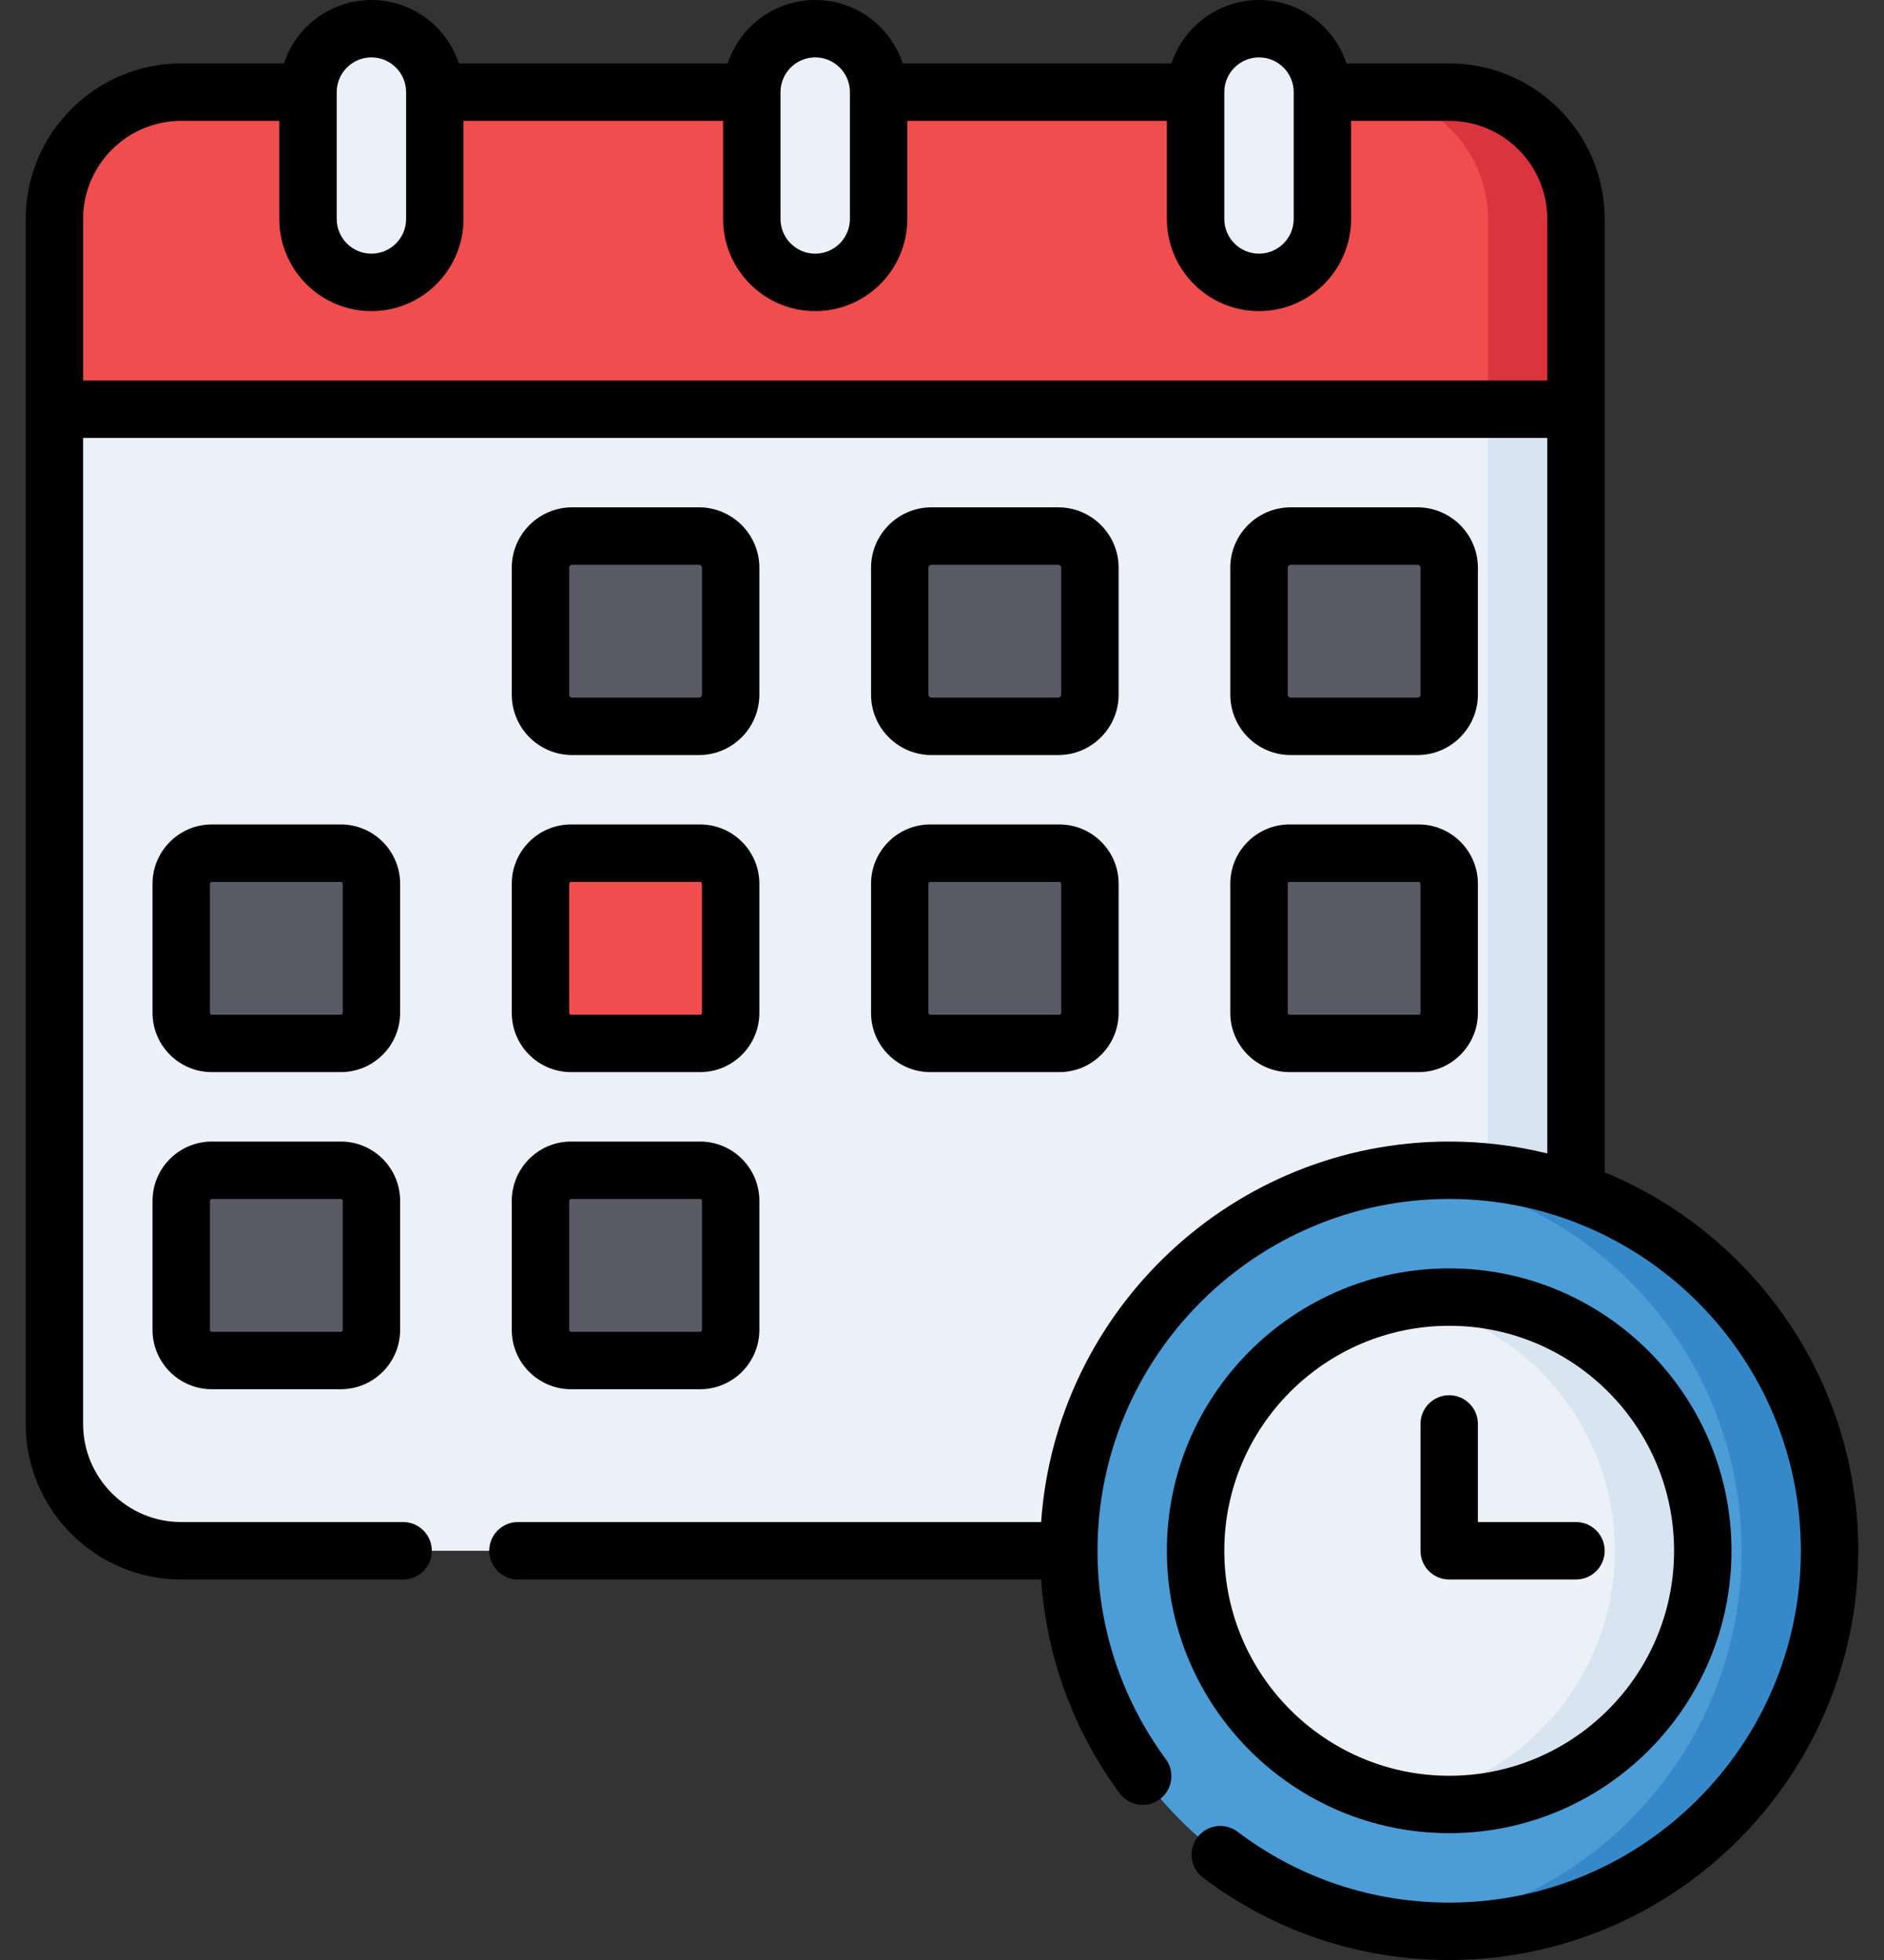 <svg width="50" height="52" viewBox="0 0 50 52" fill="none" xmlns="http://www.w3.org/2000/svg">
<rect x="0" y="0" width="50" height="52" fill="#333333" stroke="none"/>
<path d="M1.444 10.461V37.778C1.444 39.636 2.951 41.143 4.809 41.143H41.825V10.461H1.444V10.461Z" fill="#ECF0F9"/>
<path d="M39.489 10.461H41.825V41.143H39.489V10.461Z" fill="#D8E4F0"/>
<path d="M38.46 51.238C44.036 51.238 48.556 46.718 48.556 41.143C48.556 35.568 44.036 31.048 38.46 31.048C32.885 31.048 28.365 35.568 28.365 41.143C28.365 46.718 32.885 51.238 38.46 51.238Z" fill="#4C9CD6"/>
<path d="M18.55 19.27H15.185C14.72 19.27 14.344 18.893 14.344 18.428V15.063C14.344 14.599 14.72 14.222 15.185 14.222H18.55C19.015 14.222 19.391 14.599 19.391 15.063V18.428C19.391 18.893 19.015 19.27 18.55 19.27Z" fill="#595A66"/>
<path d="M28.084 19.27H24.719C24.255 19.27 23.878 18.893 23.878 18.428V15.063C23.878 14.599 24.255 14.222 24.719 14.222H28.084C28.549 14.222 28.926 14.599 28.926 15.063V18.428C28.926 18.893 28.549 19.27 28.084 19.27Z" fill="#595A66"/>
<path d="M37.619 19.27H34.254C33.789 19.27 33.413 18.893 33.413 18.428V15.063C33.413 14.599 33.789 14.222 34.254 14.222H37.619C38.084 14.222 38.46 14.599 38.46 15.063V18.428C38.46 18.893 38.084 19.27 37.619 19.27Z" fill="#595A66"/>
<path d="M9.044 27.683H5.622C5.173 27.683 4.809 27.319 4.809 26.87V23.447C4.809 22.999 5.173 22.635 5.622 22.635H9.044C9.493 22.635 9.857 22.999 9.857 23.447V26.87C9.857 27.319 9.493 27.683 9.044 27.683Z" fill="#595A66"/>
<path d="M18.579 27.683H15.156C14.708 27.683 14.344 27.319 14.344 26.87V23.447C14.344 22.999 14.708 22.635 15.156 22.635H18.579C19.028 22.635 19.392 22.999 19.392 23.447V26.87C19.392 27.319 19.028 27.683 18.579 27.683Z" fill="#F04D4E"/>
<path d="M28.114 27.683H24.691C24.242 27.683 23.878 27.319 23.878 26.87V23.447C23.878 22.999 24.242 22.635 24.691 22.635H28.114C28.562 22.635 28.926 22.999 28.926 23.447V26.87C28.926 27.319 28.562 27.683 28.114 27.683Z" fill="#595A66"/>
<path d="M18.579 36.095H15.156C14.708 36.095 14.344 35.731 14.344 35.283V31.86C14.344 31.412 14.708 31.048 15.156 31.048H18.579C19.028 31.048 19.392 31.412 19.392 31.86V35.283C19.392 35.731 19.028 36.095 18.579 36.095Z" fill="#595A66"/>
<path d="M37.648 27.683H34.225C33.777 27.683 33.413 27.319 33.413 26.87V23.447C33.413 22.999 33.777 22.635 34.225 22.635H37.648C38.097 22.635 38.461 22.999 38.461 23.447V26.87C38.461 27.319 38.097 27.683 37.648 27.683Z" fill="#595A66"/>
<path d="M9.044 36.095H5.622C5.173 36.095 4.809 35.731 4.809 35.283V31.86C4.809 31.412 5.173 31.048 5.622 31.048H9.044C9.493 31.048 9.857 31.412 9.857 31.86V35.283C9.857 35.731 9.493 36.095 9.044 36.095Z" fill="#595A66"/>
<path d="M41.825 10.857V5.809C41.825 3.951 40.319 2.444 38.46 2.444H35.095H8.174H4.809C2.951 2.444 1.444 3.951 1.444 5.809V10.857H41.825Z" fill="#F04D4E"/>
<path d="M8.175 5.809C8.175 6.739 8.928 7.492 9.857 7.492C10.786 7.492 11.54 6.739 11.54 5.809V2.444C11.54 1.515 10.786 0.762 9.857 0.762C8.928 0.762 8.175 1.515 8.175 2.444V5.809Z" fill="#ECF0F9"/>
<path d="M19.952 5.809C19.952 6.739 20.706 7.492 21.635 7.492C22.564 7.492 23.318 6.739 23.318 5.809V2.444C23.318 1.515 22.564 0.762 21.635 0.762C20.706 0.762 19.952 1.515 19.952 2.444V5.809Z" fill="#ECF0F9"/>
<path d="M31.73 5.809C31.73 6.739 32.483 7.492 33.413 7.492C34.342 7.492 35.095 6.739 35.095 5.809V2.444C35.095 1.515 34.342 0.762 33.413 0.762C32.483 0.762 31.73 1.515 31.73 2.444V5.809Z" fill="#ECF0F9"/>
<path d="M41.825 5.809C41.825 3.951 40.319 2.444 38.46 2.444H36.124C37.983 2.444 39.49 3.951 39.49 5.809V10.857H41.825V5.809Z" fill="#DB343F"/>
<path d="M38.46 51.238C44.036 51.238 48.556 46.718 48.556 41.143C48.556 35.568 44.036 31.048 38.46 31.048C32.885 31.048 28.365 35.568 28.365 41.143C28.365 46.718 32.885 51.238 38.46 51.238Z" fill="#4C9CD6"/>
<path d="M38.46 31.048C38.065 31.048 37.676 31.071 37.292 31.115C42.318 31.694 46.22 35.963 46.22 41.143C46.22 46.323 42.318 50.592 37.292 51.171C37.676 51.215 38.065 51.238 38.46 51.238C44.036 51.238 48.556 46.718 48.556 41.143C48.556 35.568 44.036 31.048 38.46 31.048Z" fill="#3689C9"/>
<path d="M38.461 47.873C42.178 47.873 45.191 44.86 45.191 41.143C45.191 37.426 42.178 34.413 38.461 34.413C34.743 34.413 31.73 37.426 31.73 41.143C31.73 44.86 34.743 47.873 38.461 47.873Z" fill="#ECF0F9"/>
<path d="M38.46 34.413C38.062 34.413 37.672 34.449 37.292 34.516C40.452 35.069 42.855 37.825 42.855 41.143C42.855 44.461 40.452 47.217 37.292 47.77C37.672 47.837 38.062 47.873 38.46 47.873C42.177 47.873 45.191 44.86 45.191 41.143C45.191 37.426 42.177 34.413 38.46 34.413Z" fill="#D8E4F0"/>
<path d="M38.461 48.635C42.592 48.635 45.952 45.274 45.952 41.143C45.952 37.012 42.592 33.651 38.461 33.651C34.329 33.651 30.968 37.012 30.968 41.143C30.969 45.274 34.329 48.635 38.461 48.635ZM38.461 35.174C41.752 35.174 44.429 37.852 44.429 41.143C44.429 44.434 41.752 47.112 38.461 47.112C35.169 47.112 32.492 44.434 32.492 41.143C32.492 37.852 35.169 35.174 38.461 35.174Z" fill="black"/>
<path d="M42.587 31.102V5.809C42.587 3.534 40.736 1.683 38.461 1.683H35.735C35.414 0.707 34.495 0 33.413 0C32.331 0 31.412 0.707 31.091 1.683H23.957C23.636 0.707 22.717 0 21.635 0C20.553 0 19.634 0.707 19.313 1.683H12.179C11.858 0.707 10.939 0 9.857 0C8.775 0 7.856 0.707 7.535 1.683H4.809C2.534 1.683 0.683 3.534 0.683 5.809V37.778C0.683 40.053 2.534 41.905 4.809 41.905H10.698C11.119 41.905 11.46 41.564 11.46 41.143C11.46 40.722 11.119 40.381 10.698 40.381H4.809C3.374 40.381 2.206 39.214 2.206 37.778V11.619H41.064V30.602C40.229 30.396 39.358 30.286 38.46 30.286C32.73 30.286 28.023 34.749 27.631 40.381H13.745C13.325 40.381 12.984 40.722 12.984 41.143C12.984 41.564 13.325 41.905 13.745 41.905H27.631C27.773 43.959 28.484 45.906 29.713 47.575C29.962 47.913 30.439 47.986 30.778 47.736C31.116 47.487 31.189 47.01 30.939 46.671C29.754 45.061 29.127 43.149 29.127 41.143C29.127 35.996 33.314 31.809 38.46 31.809C43.607 31.809 47.794 35.996 47.794 41.143C47.794 46.289 43.607 50.477 38.46 50.477C36.414 50.477 34.472 49.827 32.844 48.598C32.508 48.345 32.03 48.411 31.777 48.747C31.523 49.083 31.59 49.561 31.926 49.814C33.821 51.244 36.08 52 38.46 52C44.447 52 49.317 47.13 49.317 41.143C49.317 36.617 46.533 32.729 42.587 31.102ZM33.413 1.523C33.92 1.523 34.334 1.936 34.334 2.444V5.809C34.334 6.317 33.92 6.73 33.413 6.73C32.905 6.73 32.492 6.317 32.492 5.809V2.445C32.492 2.445 32.492 2.445 32.492 2.444C32.492 2.444 32.492 2.444 32.492 2.444C32.492 1.936 32.905 1.523 33.413 1.523ZM20.714 2.444C20.714 1.936 21.127 1.523 21.635 1.523C22.143 1.523 22.556 1.936 22.556 2.444V5.809C22.556 6.317 22.143 6.73 21.635 6.73C21.127 6.73 20.714 6.317 20.714 5.809V2.444ZM8.936 2.444C8.936 1.936 9.349 1.523 9.857 1.523C10.365 1.523 10.778 1.936 10.778 2.444V5.809C10.778 6.317 10.365 6.73 9.857 6.73C9.349 6.73 8.936 6.317 8.936 5.809V2.444ZM2.206 10.095V5.809C2.206 4.374 3.374 3.206 4.809 3.206H7.413V5.809C7.413 7.157 8.509 8.254 9.857 8.254C11.205 8.254 12.301 7.157 12.301 5.809V3.206H19.191V5.809C19.191 7.157 20.287 8.254 21.635 8.254C22.983 8.254 24.079 7.157 24.079 5.809V3.206H30.968V5.809C30.968 7.157 32.065 8.254 33.413 8.254C34.761 8.254 35.857 7.157 35.857 5.809V3.206H38.46C39.896 3.206 41.064 4.374 41.064 5.809V10.095H2.206Z" fill="black"/>
<path d="M38.46 41.905H41.825C42.246 41.905 42.587 41.564 42.587 41.143C42.587 40.722 42.246 40.381 41.825 40.381H39.222V37.778C39.222 37.357 38.881 37.016 38.46 37.016C38.04 37.016 37.699 37.357 37.699 37.778V41.143C37.699 41.564 38.04 41.905 38.46 41.905Z" fill="black"/>
<path d="M15.185 20.032H18.55C19.434 20.032 20.153 19.312 20.153 18.428V15.063C20.153 14.179 19.434 13.46 18.55 13.46H15.185C14.301 13.46 13.582 14.179 13.582 15.063V18.428C13.582 19.312 14.301 20.032 15.185 20.032ZM15.106 15.063C15.106 15.02 15.141 14.984 15.185 14.984H18.55C18.594 14.984 18.63 15.02 18.63 15.063V18.428C18.63 18.472 18.594 18.508 18.55 18.508H15.185C15.141 18.508 15.106 18.472 15.106 18.428V15.063Z" fill="black"/>
<path d="M24.72 20.032H28.085C28.969 20.032 29.688 19.312 29.688 18.428V15.063C29.688 14.179 28.969 13.46 28.085 13.46H24.72C23.836 13.46 23.117 14.179 23.117 15.063V18.428C23.117 19.312 23.836 20.032 24.72 20.032ZM24.64 15.063C24.64 15.02 24.676 14.984 24.72 14.984H28.085C28.129 14.984 28.164 15.02 28.164 15.063V18.428C28.164 18.472 28.129 18.508 28.085 18.508H24.72C24.676 18.508 24.64 18.472 24.64 18.428V15.063Z" fill="black"/>
<path d="M34.254 20.032H37.619C38.503 20.032 39.222 19.312 39.222 18.428V15.063C39.222 14.179 38.503 13.46 37.619 13.46H34.254C33.37 13.46 32.651 14.179 32.651 15.063V18.428C32.651 19.312 33.37 20.032 34.254 20.032ZM34.175 15.063C34.175 15.02 34.21 14.984 34.254 14.984H37.619C37.663 14.984 37.699 15.02 37.699 15.063V18.428C37.699 18.472 37.663 18.508 37.619 18.508H34.254C34.21 18.508 34.175 18.472 34.175 18.428V15.063Z" fill="black"/>
<path d="M10.619 23.447C10.619 22.579 9.913 21.873 9.044 21.873H5.622C4.754 21.873 4.048 22.579 4.048 23.447V26.87C4.048 27.738 4.754 28.444 5.622 28.444H9.044C9.913 28.444 10.619 27.738 10.619 26.87V23.447ZM9.095 26.87C9.095 26.898 9.073 26.921 9.044 26.921H5.622C5.594 26.921 5.571 26.898 5.571 26.87V23.447C5.571 23.419 5.594 23.397 5.622 23.397H9.044C9.073 23.397 9.095 23.419 9.095 23.447V26.87Z" fill="black"/>
<path d="M13.582 26.87C13.582 27.738 14.288 28.444 15.156 28.444H18.579C19.447 28.444 20.153 27.738 20.153 26.87V23.447C20.153 22.579 19.447 21.873 18.579 21.873H15.156C14.288 21.873 13.582 22.579 13.582 23.447V26.87ZM15.106 23.447C15.106 23.419 15.129 23.397 15.156 23.397H18.579C18.607 23.397 18.63 23.419 18.63 23.447V26.87C18.63 26.898 18.607 26.921 18.579 26.921H15.156C15.129 26.921 15.106 26.898 15.106 26.87V23.447Z" fill="black"/>
<path d="M23.117 26.87C23.117 27.738 23.823 28.444 24.691 28.444H28.114C28.982 28.444 29.688 27.738 29.688 26.87V23.447C29.688 22.579 28.982 21.873 28.114 21.873H24.691C23.823 21.873 23.117 22.579 23.117 23.447V26.87ZM24.64 23.447C24.64 23.419 24.663 23.397 24.691 23.397H28.114C28.142 23.397 28.164 23.419 28.164 23.447V26.87C28.164 26.898 28.142 26.921 28.114 26.921H24.691C24.663 26.921 24.64 26.898 24.64 26.87V23.447Z" fill="black"/>
<path d="M13.582 35.283C13.582 36.151 14.288 36.857 15.156 36.857H18.579C19.447 36.857 20.153 36.151 20.153 35.283V31.86C20.153 30.992 19.447 30.286 18.579 30.286H15.156C14.288 30.286 13.582 30.992 13.582 31.86V35.283ZM15.106 31.86C15.106 31.832 15.129 31.809 15.156 31.809H18.579C18.607 31.809 18.63 31.832 18.63 31.86V35.283C18.63 35.311 18.607 35.334 18.579 35.334H15.156C15.129 35.334 15.106 35.311 15.106 35.283V31.86Z" fill="black"/>
<path d="M32.651 26.87C32.651 27.738 33.357 28.444 34.225 28.444H37.648C38.516 28.444 39.222 27.738 39.222 26.87V23.447C39.222 22.579 38.516 21.873 37.648 21.873H34.225C33.357 21.873 32.651 22.579 32.651 23.447V26.87ZM34.175 23.447C34.175 23.419 34.197 23.397 34.225 23.397H37.648C37.676 23.397 37.699 23.419 37.699 23.447V26.87C37.699 26.898 37.676 26.921 37.648 26.921H34.225C34.197 26.921 34.175 26.898 34.175 26.87V23.447Z" fill="black"/>
<path d="M9.044 30.286H5.622C4.754 30.286 4.048 30.992 4.048 31.86V35.283C4.048 36.151 4.754 36.857 5.622 36.857H9.044C9.913 36.857 10.619 36.151 10.619 35.283V31.86C10.619 30.992 9.913 30.286 9.044 30.286ZM9.095 35.283C9.095 35.311 9.073 35.334 9.044 35.334H5.622C5.594 35.334 5.571 35.311 5.571 35.283V31.86C5.571 31.832 5.594 31.809 5.622 31.809H9.044C9.073 31.809 9.095 31.832 9.095 31.86V35.283Z" fill="black"/>
</svg>
